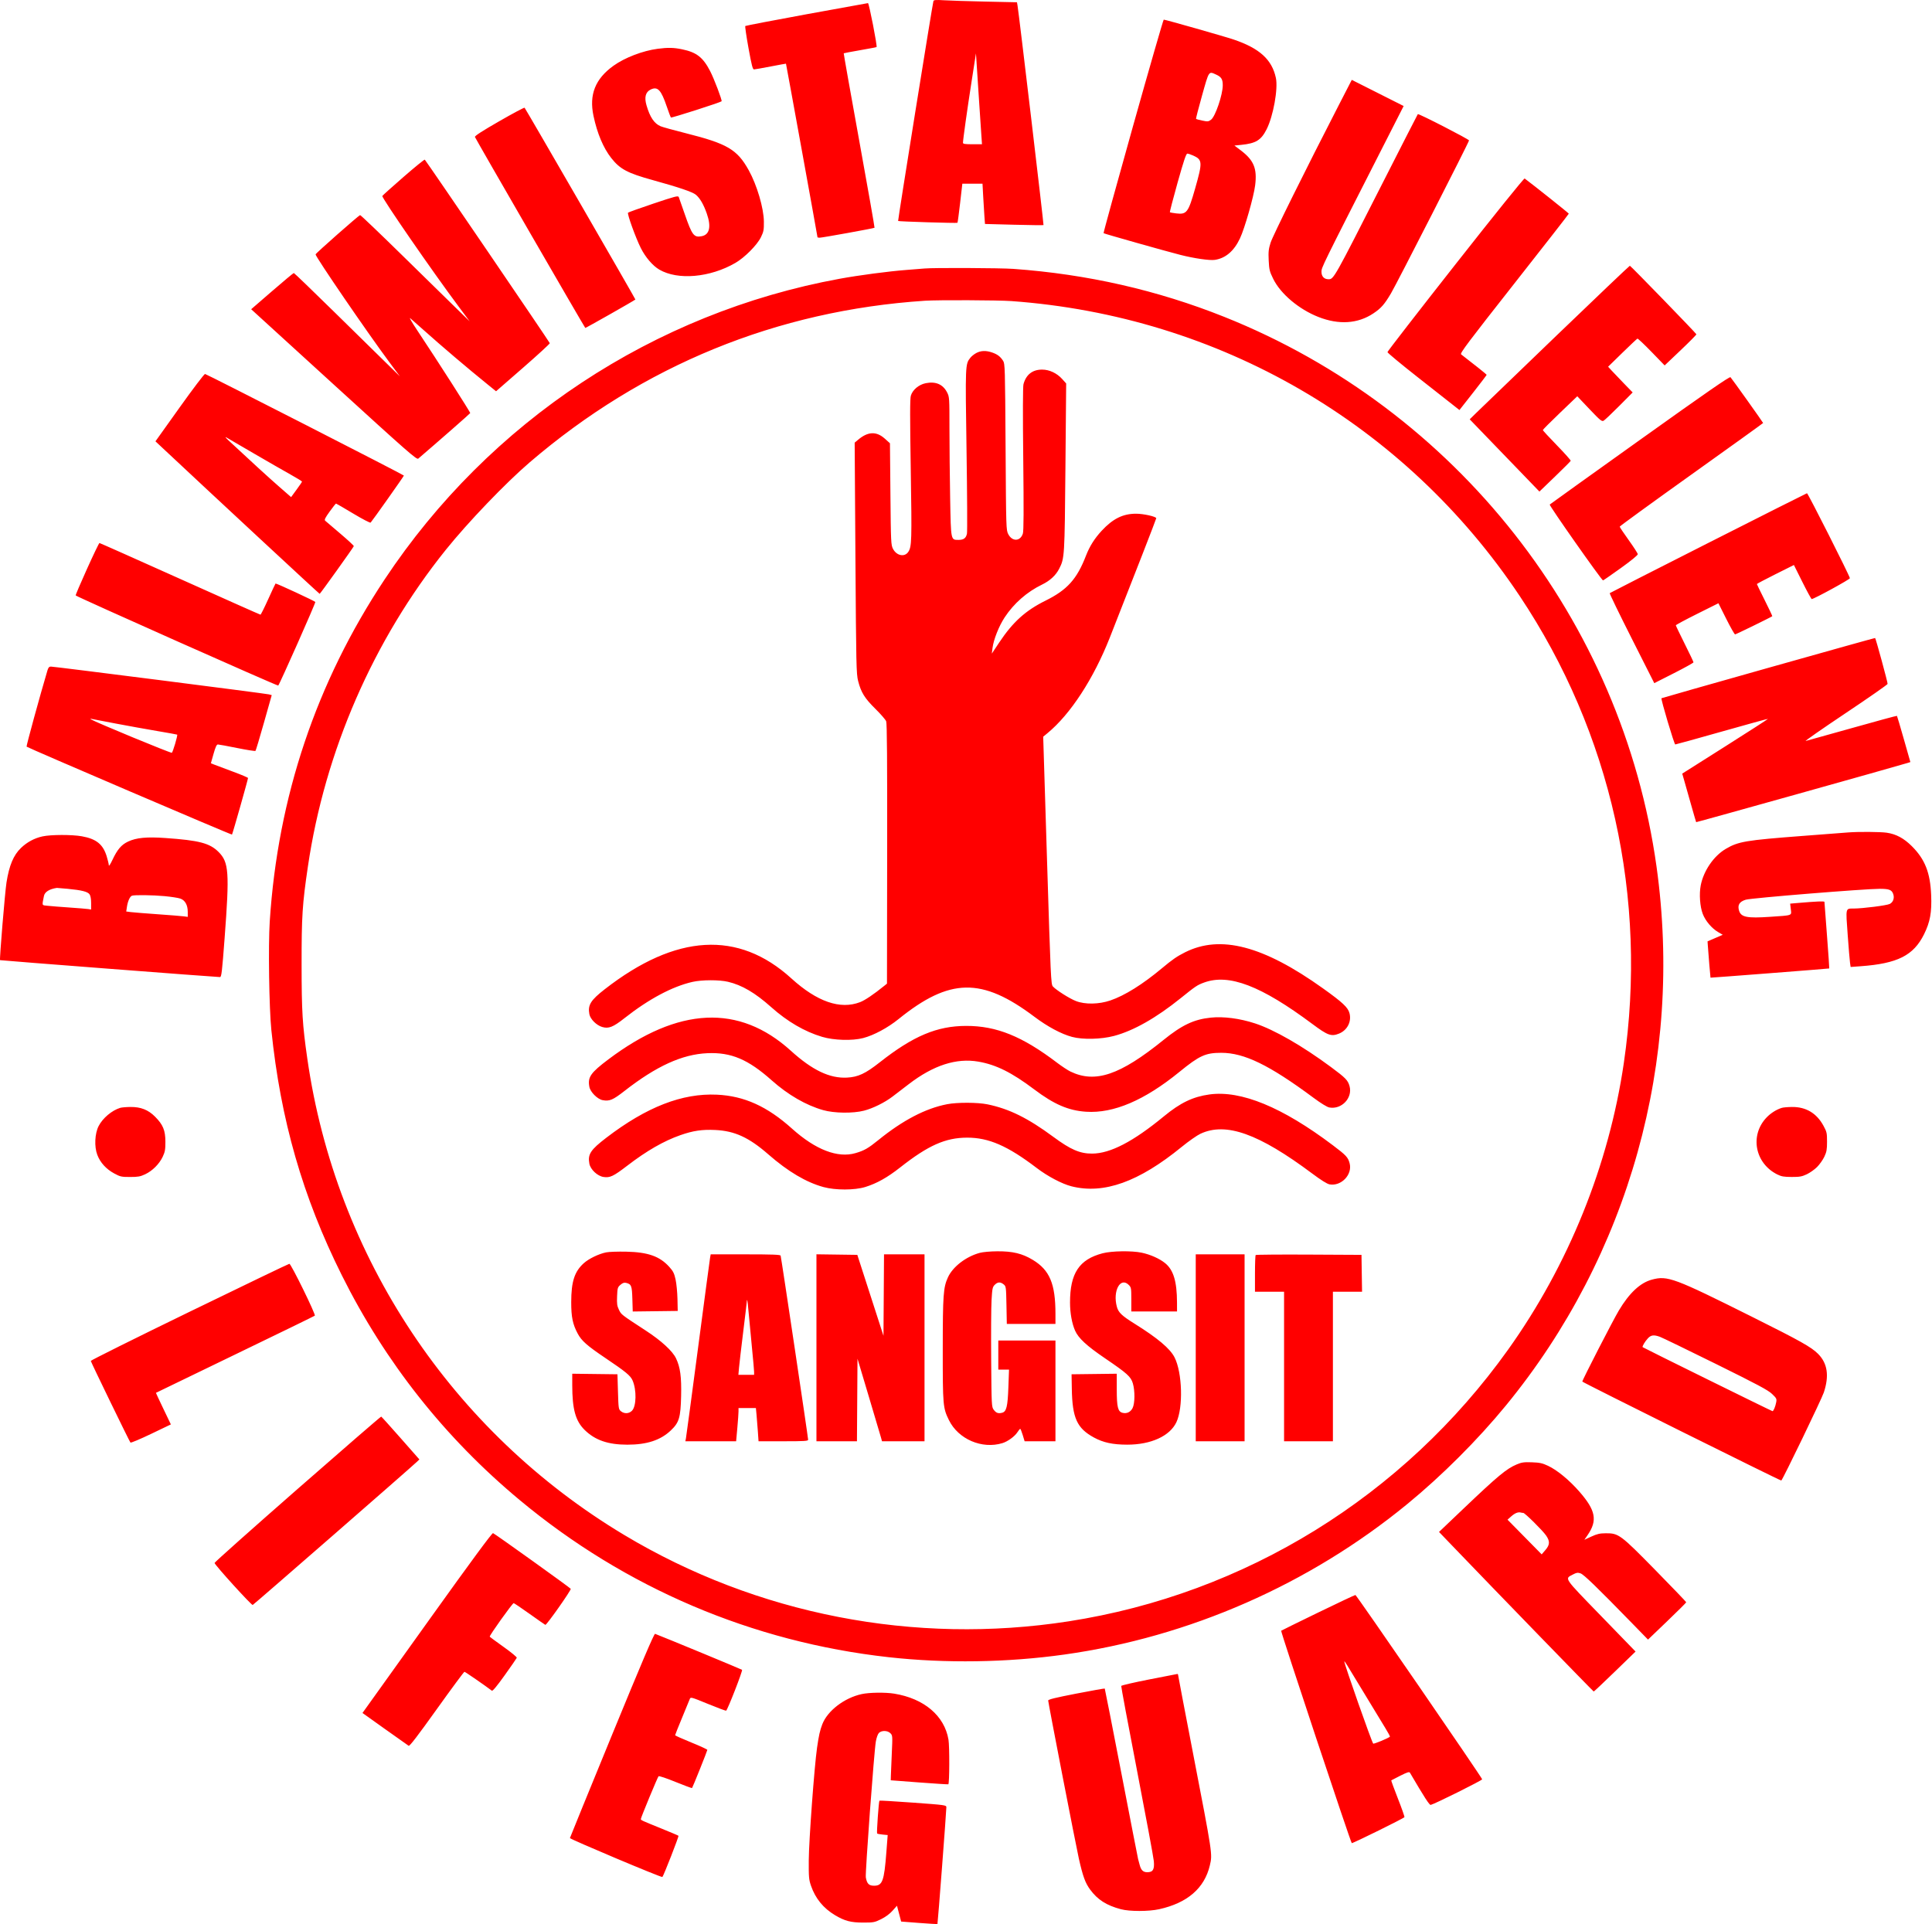 <svg width="502" height="500" viewBox="0 0 502 500" fill="none" xmlns="http://www.w3.org/2000/svg">
<path fill-rule="evenodd" clip-rule="evenodd" d="M242.535 0.278C242.314 0.925 233.262 57.316 233.362 57.425C233.494 57.572 248.644 58.033 248.782 57.896C248.844 57.835 249.154 55.525 249.471 52.763L250.048 47.741H252.669H255.29L255.458 50.912C255.551 52.656 255.696 55.009 255.78 56.143L255.934 58.203L263.481 58.401C267.632 58.51 271.079 58.55 271.14 58.489C271.239 58.389 264.739 3.45 264.388 1.43L264.243 0.59L256.08 0.413C251.591 0.316 246.735 0.162 245.29 0.071C243.189 -0.061 242.636 -0.019 242.535 0.278ZM209.531 3.711C200.892 5.293 193.747 6.666 193.651 6.761C193.556 6.856 193.932 9.437 194.486 12.495C195.299 16.978 195.577 18.053 195.92 18.041C196.154 18.032 198.108 17.686 200.261 17.271C202.414 16.857 204.197 16.531 204.223 16.546C204.271 16.576 212.411 61.408 212.411 61.643C212.411 61.715 212.662 61.773 212.969 61.773C213.64 61.773 227.081 59.34 227.234 59.19C227.293 59.133 225.499 48.925 223.247 36.506C220.995 24.087 219.188 13.892 219.23 13.849C219.273 13.807 221.189 13.444 223.487 13.044C225.786 12.643 227.709 12.279 227.762 12.235C227.996 12.036 225.799 0.787 225.531 0.81C225.369 0.823 218.169 2.129 209.531 3.711ZM294.393 32.785C290.116 48.01 286.675 60.525 286.747 60.597C286.9 60.75 302.855 65.26 306.73 66.245C310.313 67.156 314.344 67.736 315.676 67.532C318.461 67.104 320.633 65.244 322.183 61.959C323.416 59.346 325.76 51.149 326.133 48.145C326.674 43.79 325.79 41.645 322.392 39.072L320.744 37.824L322.537 37.644C326.322 37.263 327.682 36.428 329.107 33.606C330.846 30.162 332.124 23.071 331.515 20.237C330.494 15.477 327.278 12.554 320.55 10.274C318.244 9.491 302.82 5.103 302.379 5.103C302.264 5.103 298.671 17.559 294.393 32.785ZM170.901 12.676C167.034 13.179 162.353 14.972 159.419 17.075C154.673 20.476 153.035 24.576 154.209 30.115C155.177 34.681 156.762 38.442 158.822 41.065C161.091 43.955 163.039 44.991 169.615 46.805C176.333 48.658 179.955 49.888 180.808 50.605C181.885 51.511 182.819 53.123 183.658 55.523C184.844 58.915 184.367 61 182.317 61.384C180.289 61.765 179.831 61.162 177.893 55.567C177.147 53.415 176.459 51.451 176.363 51.204C176.211 50.81 175.394 51.021 169.798 52.903C166.283 54.085 163.309 55.15 163.188 55.271C162.909 55.549 165.168 61.804 166.514 64.481C167.716 66.869 169.594 69.057 171.301 70.057C176.117 72.878 184.486 72.144 191.081 68.323C193.505 66.918 196.727 63.673 197.717 61.639C198.419 60.198 198.503 59.751 198.483 57.591C198.45 54.081 196.681 48.079 194.544 44.233C191.556 38.852 188.986 37.338 178.255 34.637C175.137 33.853 172.16 33.029 171.64 32.808C169.989 32.105 168.885 30.465 167.989 27.386C167.372 25.266 167.733 23.903 169.082 23.261C170.885 22.401 171.777 23.35 173.254 27.701C173.746 29.15 174.229 30.427 174.327 30.539C174.471 30.703 187.183 26.629 187.493 26.319C187.694 26.118 185.544 20.452 184.513 18.466C182.656 14.888 180.983 13.588 177.24 12.816C175.03 12.36 173.583 12.328 170.901 12.676ZM254.399 26.287C254.633 29.849 254.898 33.826 254.989 35.125L255.154 37.486H252.683C250.753 37.486 250.213 37.404 250.213 37.111C250.213 36.33 251.32 28.441 252.432 21.294L253.588 13.873L253.782 16.842C253.888 18.474 254.166 22.725 254.399 26.287ZM316.005 19.388C317.346 19.997 317.715 20.593 317.715 22.155C317.715 24.611 315.791 30.271 314.674 31.104C313.99 31.613 313.803 31.633 312.408 31.34C311.571 31.165 310.835 30.97 310.772 30.907C310.708 30.843 311.41 28.108 312.332 24.828C314.172 18.277 314.028 18.491 316.005 19.388ZM347.871 27.3C339.334 43.882 330.712 61.278 330.146 63.061C329.617 64.729 329.543 65.422 329.651 67.677C329.767 70.076 329.879 70.534 330.823 72.461C332.734 76.361 337.484 80.369 342.568 82.37C347.874 84.458 352.81 84.137 356.85 81.441C358.853 80.104 359.729 79.108 361.426 76.236C362.963 73.636 381.707 36.905 381.707 36.494C381.707 36.188 368.593 29.453 368.4 29.66C368.331 29.734 364.235 37.749 359.298 47.471C346.563 72.552 346.554 72.568 345.194 72.568C344.05 72.568 343.366 71.844 343.366 70.632C343.366 69.492 343.259 69.709 359.338 38.118L364.716 27.552L357.978 24.154L351.239 20.757L347.871 27.3ZM129.719 31.505C125.217 34.093 123.335 35.313 123.405 35.597C123.492 35.95 151.801 84.944 152.077 85.219C152.154 85.296 164.608 78.232 165.097 77.835C165.175 77.771 136.592 28.295 136.305 27.997C136.211 27.899 133.247 29.477 129.719 31.505ZM310.066 40.438C312.444 41.517 312.48 42.161 310.55 48.943C308.758 55.24 308.353 55.778 305.638 55.459C304.796 55.361 304.05 55.223 303.981 55.153C303.911 55.083 304.808 51.626 305.974 47.471C307.6 41.679 308.193 39.916 308.517 39.921C308.75 39.924 309.446 40.157 310.066 40.438ZM104.813 46.014C101.843 48.6 99.38 50.812 99.341 50.928C99.17 51.43 112.288 70.438 119.21 79.719L122.027 83.497L118.955 80.504C117.266 78.858 110.911 72.631 104.834 66.667C98.757 60.702 93.686 55.856 93.566 55.897C93.105 56.055 81.997 65.856 81.997 66.106C81.997 66.763 95.413 86.373 101.095 94.022L103.902 97.8L100.712 94.677C98.958 92.959 92.805 86.918 87.038 81.251C81.272 75.585 76.46 70.949 76.344 70.949C76.228 70.949 73.688 73.066 70.699 75.655L65.264 80.361L86.75 99.963C106.076 117.595 108.28 119.526 108.684 119.18C113.845 114.758 122.114 107.509 122.178 107.351C122.258 107.154 113.742 93.853 108.376 85.791C107.042 83.787 106.241 82.396 106.597 82.699C106.952 83.002 108.397 84.281 109.808 85.54C114.997 90.174 121.305 95.535 126.843 100.019L128.893 101.678L135.889 95.579C139.736 92.225 142.872 89.346 142.857 89.181C142.835 88.94 110.936 42.103 110.376 41.49C110.286 41.392 107.783 43.428 104.813 46.014ZM378.197 68.673C368.47 81.042 360.511 91.317 360.511 91.505C360.511 91.694 364.035 94.618 368.342 98.004C372.648 101.39 376.856 104.699 377.693 105.358L379.214 106.556L382.756 102.046C384.703 99.565 386.293 97.473 386.288 97.398C386.281 97.29 382.873 94.566 379.646 92.088C379.3 91.823 381.432 88.984 393.431 73.738C401.238 63.818 407.627 55.623 407.627 55.527C407.628 55.398 398.41 48.053 396.153 46.384C395.996 46.268 388.44 55.647 378.197 68.673ZM404.324 87.309C393.889 97.346 384.571 106.325 383.615 107.263L381.879 108.967L387.801 115.105C391.058 118.48 395.134 122.705 396.859 124.492L399.996 127.744L404.015 123.872C406.225 121.742 408.075 119.889 408.126 119.752C408.177 119.616 406.567 117.807 404.548 115.733C402.53 113.659 400.878 111.871 400.878 111.76C400.878 111.649 402.893 109.628 405.355 107.269L409.832 102.98L412.987 106.302C415.787 109.252 416.202 109.592 416.678 109.33C416.972 109.168 418.791 107.448 420.719 105.51L424.224 101.984L421.929 99.622C420.666 98.323 419.231 96.819 418.739 96.28L417.844 95.3L421.535 91.692C423.565 89.709 425.332 88.046 425.461 87.999C425.591 87.951 427.235 89.499 429.115 91.438L432.533 94.964L436.695 91.01C438.984 88.836 440.822 86.973 440.78 86.87C440.635 86.514 423.698 69.06 423.497 69.06C423.386 69.06 414.758 77.272 404.324 87.309ZM240.222 69.774C239.702 69.822 237.576 69.992 235.497 70.152C230.886 70.505 223.17 71.525 218.158 72.444C169.881 81.293 127.173 109.515 99.951 150.558C82.175 177.357 72.188 207.087 70.09 239.442C69.683 245.705 69.924 262.005 70.506 267.678C72.903 291.021 78.636 310.984 88.795 331.365C100.108 354.059 115.617 373.662 135.055 389.837C162.487 412.664 195.496 426.721 230.907 430.657C245.635 432.295 261.687 432.054 276.538 429.972C309.045 425.417 340.167 411.762 365.642 390.875C374.67 383.472 383.939 374.21 391.301 365.232C423.299 326.215 437.461 275.511 430.419 225.174C421.468 161.19 378.411 106.43 318.12 82.349C300.716 75.398 282.526 71.257 263.308 69.874C259.915 69.629 242.58 69.554 240.222 69.774ZM262.768 78.24C316.762 82.13 365.008 110.12 394.865 154.876C418.647 190.525 428.197 233.347 421.928 276.23C418.052 302.742 407.541 328.773 391.827 350.773C364.642 388.834 323.549 414.226 277.619 421.345C237.633 427.543 196.681 419.577 162.19 398.893C117.448 372.062 87.245 326.652 79.849 275.099C78.574 266.213 78.375 262.935 78.366 250.676C78.356 238.094 78.555 234.998 80.004 225.174C84.421 195.226 97.006 166.328 115.849 142.867C121.58 135.732 131.377 125.514 137.619 120.161C167.037 94.936 201.879 80.689 240.357 78.151C243.686 77.932 259.352 77.993 262.768 78.24ZM253.68 91.734C253.136 92.021 252.437 92.579 252.126 92.974C250.806 94.651 250.806 94.668 251.138 116.96C251.308 128.389 251.358 138.161 251.25 138.677C251.003 139.849 250.398 140.303 249.081 140.303C247.035 140.303 247.084 140.547 246.882 129.509C246.783 124.117 246.702 115.986 246.702 111.441C246.702 103.403 246.686 103.144 246.095 101.988C245.012 99.871 243.136 99.059 240.533 99.583C238.745 99.942 237.128 101.299 236.671 102.822C236.433 103.618 236.427 108.298 236.648 122.188C236.942 140.618 236.899 142.054 236.012 143.407C235.064 144.853 232.966 144.439 232.028 142.621C231.509 141.615 231.478 140.943 231.362 128.379L231.24 115.192L229.913 113.999C227.728 112.035 225.522 112.121 222.979 114.268L222.072 115.034L222.27 145.007C222.454 172.941 222.501 175.115 222.968 176.957C223.724 179.935 224.664 181.454 227.45 184.202C228.83 185.563 230.094 187.02 230.26 187.44C230.476 187.989 230.547 197.676 230.514 221.911L230.467 255.619L229.768 256.183C226.983 258.434 224.752 259.94 223.482 260.428C218.315 262.414 212.299 260.335 205.615 254.253C191.85 241.729 175.645 242.668 157.153 257.062C153.467 259.932 152.693 261.182 153.137 263.549C153.38 264.845 154.964 266.434 156.459 266.882C158.134 267.383 159.306 266.922 162.245 264.605C168.547 259.635 174.689 256.357 179.932 255.165C182.364 254.612 186.864 254.598 189.145 255.135C192.79 255.994 196.195 257.992 200.396 261.737C204.605 265.49 209.066 268.09 213.626 269.449C216.692 270.362 221.477 270.501 224.292 269.759C227.077 269.025 230.661 267.1 233.472 264.83C246.768 254.09 255.104 253.944 268.751 264.212C272.202 266.808 275.771 268.718 278.564 269.463C281.349 270.205 286.119 270.095 289.455 269.21C294.525 267.867 300.414 264.531 306.78 259.399C310.651 256.276 311.092 255.982 312.855 255.337C319.344 252.963 327.644 256.143 341.044 266.138C344.975 269.07 345.911 269.408 347.897 268.614C350.069 267.746 351.228 265.499 350.642 263.292C350.244 261.793 348.856 260.494 343.744 256.841C328.242 245.763 317.101 242.853 307.906 247.481C305.801 248.54 304.621 249.355 301.919 251.615C296.926 255.792 292.223 258.728 288.501 259.992C285.515 261.006 281.94 261.065 279.562 260.141C277.893 259.493 274.441 257.307 273.574 256.35C273.078 255.801 273.006 254.253 272.056 223.61L271.059 191.446L272.179 190.522C278.147 185.599 284.155 176.378 288.374 165.67C294.811 149.329 300.434 134.878 300.434 134.675C300.434 134.241 297.11 133.497 295.179 133.499C291.762 133.502 289.16 134.796 286.244 137.94C284.406 139.923 283.113 141.977 282.172 144.411C279.813 150.511 277.305 153.297 271.652 156.097C266.46 158.669 263.192 161.621 259.652 166.934L257.708 169.853L257.887 168.418C258.162 166.214 259.543 162.725 261.042 160.442C263.428 156.81 266.846 153.81 270.757 151.917C272.827 150.915 274.328 149.526 275.215 147.794C276.609 145.071 276.631 144.708 276.836 121.392L277.027 99.648L275.973 98.479C274.608 96.967 272.658 96.052 270.79 96.049C268.27 96.044 266.613 97.339 265.934 99.845C265.768 100.459 265.746 107.542 265.874 119.275C266.021 132.709 265.993 137.994 265.772 138.674C265.108 140.717 263.02 140.797 261.983 138.819C261.427 137.756 261.416 137.408 261.283 116.138C261.153 95.398 261.127 94.506 260.628 93.745C259.898 92.632 259.173 92.084 257.792 91.604C256.212 91.055 254.887 91.096 253.68 91.734ZM46.666 105.897L40.393 114.688L42.497 116.66C55.489 128.84 82.945 154.333 83.062 154.323C83.211 154.311 91.78 142.339 91.932 141.93C91.975 141.813 90.396 140.345 88.421 138.669C86.447 136.992 84.68 135.486 84.495 135.322C84.232 135.089 84.49 134.562 85.66 132.94C86.487 131.795 87.228 130.858 87.307 130.858C87.386 130.858 89.394 132.025 91.768 133.452C94.142 134.879 96.182 135.941 96.302 135.813C96.775 135.307 104.948 123.75 104.948 123.588C104.948 123.413 53.899 97.326 53.277 97.183C53.091 97.14 50.116 101.062 46.666 105.897ZM426.124 114.304C413.352 123.427 402.799 130.994 402.671 131.119C402.459 131.329 416.163 150.828 416.524 150.828C416.611 150.828 418.685 149.39 421.133 147.634C423.839 145.692 425.571 144.273 425.55 144.016C425.532 143.782 424.469 142.133 423.188 140.351C421.907 138.568 420.858 136.999 420.858 136.865C420.858 136.73 429.242 130.635 439.489 123.321C449.736 116.007 458.12 109.978 458.12 109.923C458.12 109.788 450.02 98.423 449.642 98.028C449.42 97.796 443.429 101.942 426.124 114.304ZM65.931 117.825C69.496 119.902 73.779 122.363 75.449 123.295C77.12 124.226 78.482 125.064 78.476 125.157C78.469 125.25 77.829 126.194 77.051 127.255L75.638 129.185L72.54 126.482C69.931 124.206 65.224 119.903 59.361 114.435C58.668 113.789 58.405 113.438 58.776 113.655C59.147 113.872 62.367 115.749 65.931 117.825ZM443.87 141.094C429.87 148.186 418.345 154.059 418.261 154.144C418.176 154.229 420.746 159.526 423.973 165.915L429.839 177.532L434.934 174.948C437.736 173.527 440.029 172.253 440.029 172.118C440.029 171.982 438.996 169.809 437.734 167.289C436.472 164.769 435.439 162.614 435.439 162.499C435.439 162.385 437.929 161.048 440.973 159.529L446.507 156.767L448.535 160.814C449.65 163.039 450.685 164.861 450.834 164.861C451.059 164.861 460.235 160.375 460.498 160.136C460.544 160.095 459.664 158.228 458.541 155.987C457.418 153.747 456.5 151.852 456.5 151.777C456.5 151.702 458.663 150.558 461.308 149.234L466.117 146.829L468.327 151.257C469.543 153.693 470.629 155.683 470.741 155.681C471.345 155.668 480.665 150.574 480.665 150.257C480.665 149.75 469.762 128.155 469.518 128.179C469.412 128.189 457.87 134.001 443.87 141.094ZM22.593 147.864C20.916 151.577 19.599 154.67 19.666 154.736C20.096 155.167 72.138 178.327 72.296 178.159C72.698 177.731 82.023 156.707 81.932 156.434C81.861 156.223 71.983 151.637 71.599 151.637C71.561 151.637 70.708 153.459 69.703 155.685C68.697 157.912 67.787 159.733 67.679 159.733C67.571 159.733 58.159 155.544 46.763 150.423C35.367 145.302 25.952 141.113 25.842 141.113C25.731 141.113 24.269 144.151 22.593 147.864ZM459.474 173.549C444.255 177.844 431.761 181.4 431.709 181.452C431.503 181.658 435.022 193.466 435.288 193.463C435.445 193.462 440.914 191.947 447.44 190.098C453.966 188.249 459.341 186.77 459.383 186.813C459.426 186.856 454.43 190.074 448.282 193.965L437.102 201.04L437.622 202.853C437.907 203.85 438.707 206.669 439.4 209.118C440.092 211.567 440.687 213.609 440.721 213.655C440.774 213.727 493.125 199.066 495.542 198.303L496.378 198.039L494.685 192.085C493.754 188.81 492.947 186.086 492.892 186.031C492.836 185.975 487.633 187.386 481.328 189.166C475.023 190.945 469.561 192.471 469.19 192.555C468.819 192.64 473.436 189.42 479.45 185.399C485.465 181.378 490.421 177.928 490.463 177.73C490.531 177.421 487.413 165.962 487.218 165.799C487.178 165.766 474.693 169.254 459.474 173.549ZM12.325 174.238C10.367 180.816 6.785 193.907 6.909 194.03C7.235 194.354 60.15 217.01 60.279 216.881C60.425 216.736 64.448 202.537 64.444 202.183C64.442 202.064 62.65 201.307 60.461 200.501C58.272 199.695 56.102 198.88 55.638 198.69L54.795 198.345L55.484 195.905C55.994 194.104 56.29 193.466 56.617 193.466C56.861 193.466 59.117 193.882 61.631 194.39C64.144 194.898 66.283 195.232 66.383 195.132C66.483 195.032 67.473 191.732 68.585 187.799L70.605 180.647L69.888 180.451C69.078 180.23 14.147 173.226 13.223 173.226C12.767 173.226 12.555 173.465 12.325 174.238ZM30.155 188.045C33.2 188.624 37.999 189.489 40.821 189.967C43.642 190.446 45.988 190.869 46.034 190.908C46.226 191.071 44.874 195.625 44.632 195.625C44.045 195.625 24.893 187.709 23.684 186.966C23.378 186.778 23.446 186.748 23.945 186.852C24.316 186.929 27.111 187.466 30.155 188.045ZM480.26 216.323C479.592 216.376 474.246 216.785 468.38 217.233C453.544 218.367 451.694 218.678 448.423 220.594C445.293 222.428 442.64 226.297 441.905 230.098C441.472 232.337 441.705 235.597 442.432 237.493C443.131 239.315 444.761 241.245 446.422 242.218L447.63 242.926L445.654 243.779L443.678 244.633L443.751 245.698C443.897 247.863 444.412 254.05 444.447 254.069C444.533 254.115 475.247 251.729 475.304 251.672C475.338 251.638 475.072 247.787 474.712 243.115C474.353 238.442 474.056 234.511 474.054 234.379C474.05 234.154 472.111 234.233 467.099 234.661L465.144 234.829L465.312 236.262C465.516 237.992 465.905 237.849 459.875 238.258C454.001 238.657 452.431 238.357 451.895 236.735C451.394 235.218 451.932 234.31 453.629 233.803C455.097 233.365 484.489 230.977 488.416 230.977C490.816 230.977 491.505 231.229 491.895 232.254C492.303 233.326 491.943 234.433 491.035 234.903C490.268 235.299 484.063 236.091 481.61 236.105C479.501 236.117 479.573 235.795 480.09 242.894C480.342 246.358 480.619 249.663 480.704 250.239L480.86 251.286L483.463 251.096C493.056 250.399 497.203 248.305 499.937 242.781C501.517 239.588 501.966 237.109 501.781 232.596C501.541 226.76 500.17 223.294 496.756 219.892C494.683 217.828 492.665 216.747 490.215 216.393C488.586 216.158 482.891 216.118 480.26 216.323ZM11.052 217.353C8.956 217.808 7.046 218.83 5.471 220.338C3.506 222.22 2.387 224.883 1.683 229.357C1.288 231.87 -0.159 249.344 0.014 249.517C0.096 249.598 56.197 253.915 57.17 253.915C57.543 253.915 57.703 252.557 58.367 243.727C59.651 226.664 59.468 224.077 56.792 221.402C54.495 219.106 51.752 218.388 42.944 217.774C38.092 217.435 35.408 217.694 33.268 218.706C31.527 219.529 30.489 220.748 29.211 223.47C28.676 224.611 28.28 225.2 28.275 224.865C28.269 224.547 28.017 223.483 27.713 222.5C26.755 219.399 25.002 217.993 21.262 217.327C18.663 216.863 13.243 216.877 11.052 217.353ZM17.6 230.978C21.224 231.324 22.787 231.719 23.274 232.414C23.525 232.771 23.675 233.618 23.675 234.673V236.36L22.932 236.24C22.524 236.175 20.307 235.992 18.005 235.834C15.703 235.677 13.175 235.476 12.388 235.388C10.796 235.211 10.903 235.49 11.413 232.856C11.62 231.787 12.8 231.042 14.765 230.741C14.839 230.73 16.115 230.836 17.6 230.978ZM42.783 232.882C44.457 233.039 46.28 233.321 46.833 233.509C48.083 233.932 48.785 235.181 48.785 236.984L48.786 238.269L47.773 238.133C47.217 238.058 44.148 237.812 40.956 237.586C37.763 237.361 34.622 237.108 33.975 237.024L32.8 236.872L32.989 235.615C33.2 234.205 33.75 232.984 34.267 232.776C34.878 232.53 39.661 232.59 42.783 232.882ZM314.61 264.451C310.21 264.908 307.126 266.367 302.281 270.286C291.01 279.403 284.578 281.578 278.122 278.455C277.432 278.12 275.882 277.099 274.678 276.184C265.625 269.306 258.933 266.591 251.06 266.603C243.468 266.614 237.293 269.213 228.612 276.048C224.852 279.009 222.971 279.888 220.073 280.04C215.582 280.276 211.061 278.112 205.49 273.06C192.057 260.878 176.272 261.616 158.114 275.275C153.453 278.781 152.664 279.919 153.138 282.444C153.392 283.8 155.239 285.646 156.596 285.9C158.358 286.231 159.26 285.853 162.207 283.551C170.53 277.048 177.245 273.982 183.79 273.695C189.971 273.424 194.37 275.282 200.531 280.764C204.759 284.528 209.438 287.232 213.901 288.494C216.762 289.302 221.623 289.366 224.488 288.632C226.791 288.042 229.883 286.517 231.897 284.978C232.689 284.373 234.613 282.9 236.172 281.706C242.547 276.822 248.501 274.9 254.208 275.885C258.813 276.679 262.892 278.707 268.722 283.102C273.892 287 277.63 288.609 282.207 288.909C289.352 289.378 297.391 285.945 306.455 278.555C311.663 274.309 313.219 273.598 317.31 273.594C323.29 273.588 329.825 276.771 341.273 285.268C343.221 286.714 344.811 287.691 345.391 287.8C348.571 288.397 351.49 285.345 350.665 282.286C350.25 280.742 349.649 280.122 345.831 277.294C338.411 271.798 331.057 267.572 326.085 265.948C322.124 264.654 317.925 264.106 314.61 264.451ZM314.257 284.416C309.978 285.003 306.703 286.574 302.436 290.089C294.428 296.685 288.498 299.767 283.774 299.787C280.606 299.8 278.19 298.758 273.703 295.442C267.084 290.551 262.229 288.152 256.592 286.988C254.04 286.462 248.765 286.441 246.119 286.947C240.531 288.016 234.593 291.108 228.253 296.249C225.567 298.428 224.565 299 222.272 299.666C217.655 301.008 211.895 298.783 205.796 293.303C199.352 287.513 193.367 284.805 186.284 284.475C177.258 284.054 167.999 287.66 157.54 295.668C153.433 298.813 152.679 299.969 153.138 302.414C153.421 303.922 155.237 305.624 156.816 305.861C158.498 306.113 159.375 305.696 162.999 302.919C168.046 299.051 172.456 296.515 176.77 294.999C180.078 293.836 182.415 293.489 185.844 293.65C190.9 293.887 194.609 295.592 199.645 299.993C204.751 304.454 209.474 307.252 213.978 308.485C217.066 309.33 222.074 309.321 224.832 308.465C227.837 307.532 230.554 306.01 233.877 303.396C241.196 297.64 245.662 295.651 251.293 295.642C256.915 295.632 261.825 297.774 269.391 303.54C272.23 305.704 275.968 307.672 278.409 308.288C286.8 310.406 295.892 307.153 307.05 298.041C308.832 296.585 311.019 295.053 311.91 294.636C318.536 291.535 327.042 294.567 341.018 305.014C343.216 306.657 344.823 307.664 345.431 307.777C348.497 308.352 351.471 305.237 350.673 302.287C350.254 300.736 349.788 300.237 346.307 297.61C333.186 287.708 322.458 283.291 314.257 284.416ZM31.234 287.899C29.063 288.559 26.69 290.562 25.628 292.629C24.627 294.578 24.469 297.956 25.278 300.101C26.038 302.114 27.569 303.803 29.663 304.938C31.248 305.797 31.545 305.863 33.8 305.863C35.854 305.863 36.46 305.755 37.715 305.163C39.609 304.27 41.387 302.494 42.28 300.601C42.874 299.342 42.98 298.748 42.975 296.688C42.969 293.736 42.364 292.277 40.283 290.185C38.504 288.398 36.563 287.638 33.858 287.671C32.787 287.683 31.606 287.786 31.234 287.899ZM462.98 287.9C461.595 288.322 460.111 289.257 459.026 290.391C454.592 295.022 455.981 302.338 461.841 305.225C462.884 305.739 463.554 305.853 465.545 305.858C467.606 305.862 468.201 305.757 469.46 305.163C470.277 304.778 471.48 303.928 472.135 303.274C472.789 302.62 473.639 301.417 474.025 300.601C474.617 299.346 474.725 298.741 474.725 296.688C474.725 294.434 474.659 294.136 473.8 292.553C472.025 289.282 469.246 287.627 465.602 287.671C464.531 287.683 463.351 287.786 462.98 287.9ZM157.501 325.454C155.573 325.846 152.978 327.102 151.684 328.272C149.267 330.454 148.429 333.054 148.423 338.392C148.419 342.253 148.803 344.118 150.106 346.561C151.114 348.451 152.518 349.69 157.331 352.934C162.601 356.486 163.818 357.489 164.36 358.73C165.445 361.209 165.36 365.462 164.203 366.618C163.423 367.398 162.219 367.45 161.342 366.741C160.729 366.246 160.699 366.053 160.57 361.681L160.435 357.137L154.562 357.064L148.689 356.991V359.945C148.689 366.205 149.532 369.259 151.904 371.594C154.616 374.264 157.988 375.43 163 375.43C168.063 375.43 171.598 374.279 174.265 371.762C176.464 369.686 176.846 368.424 176.977 362.804C177.093 357.795 176.757 355.308 175.65 352.987C174.745 351.09 171.828 348.411 167.822 345.798C161.345 341.571 161.44 341.645 160.824 340.374C160.338 339.37 160.26 338.805 160.34 336.867C160.428 334.708 160.486 334.512 161.215 333.885C161.797 333.385 162.175 333.258 162.7 333.387C164.057 333.719 164.208 334.112 164.311 337.587L164.407 340.82L170.251 340.748L176.095 340.675L176.03 337.572C175.994 335.865 175.775 333.593 175.542 332.523C175.188 330.897 174.921 330.359 173.911 329.236C171.426 326.474 168.387 325.397 162.73 325.273C160.576 325.225 158.223 325.307 157.501 325.454ZM254.588 325.578C251.002 326.543 247.572 329.18 246.307 331.945C245.103 334.577 244.967 336.464 244.961 350.66C244.955 365.257 245.01 365.882 246.57 369.057C249.004 374.011 255.163 376.654 260.473 375.025C261.833 374.607 263.64 373.299 264.332 372.232C264.66 371.725 265 371.309 265.088 371.308C265.176 371.306 265.468 372.033 265.738 372.924L266.229 374.543H270.236H274.243V361.454V348.366H266.818H259.393V352.144V355.922H260.785H262.177L262.013 360.487C261.831 365.554 261.512 366.851 260.377 367.136C259.365 367.39 258.833 367.2 258.206 366.36C257.652 365.616 257.635 365.305 257.542 353.406C257.489 346.701 257.533 339.708 257.639 337.867C257.813 334.853 257.895 334.456 258.465 333.887C259.233 333.119 259.933 333.084 260.78 333.77C261.401 334.272 261.42 334.416 261.512 339.167L261.605 344.048H267.924H274.243V341.41C274.243 333.619 272.746 330.059 268.35 327.401C265.626 325.754 263.141 325.153 259.147 325.176C257.346 325.186 255.411 325.357 254.588 325.578ZM286.488 325.694C280.4 327.289 278.022 330.894 278.03 338.516C278.033 341.219 278.526 343.95 279.343 345.796C280.21 347.755 282.339 349.727 287.055 352.937C292.902 356.916 293.837 357.756 294.354 359.498C294.924 361.416 294.892 364.707 294.291 365.904C293.763 366.958 292.781 367.427 291.679 367.151C290.462 366.845 290.174 365.678 290.174 361.053V356.991L284.301 357.064L278.429 357.137L278.494 360.915C278.626 368.507 279.832 371.163 284.235 373.563C286.67 374.889 289.124 375.418 292.874 375.425C299.045 375.436 303.962 373.195 305.666 369.596C307.465 365.796 307.208 356.718 305.19 352.746C304.021 350.447 300.806 347.74 294.764 343.968C291.472 341.913 290.605 341.083 290.201 339.596C289.08 335.477 291.114 331.74 293.291 333.916C293.918 334.543 293.954 334.746 293.954 337.694V340.81H299.894H305.834L305.826 338.449C305.807 333.014 304.908 330.031 302.758 328.27C301.317 327.091 298.934 326.024 296.654 325.54C294.08 324.993 288.86 325.072 286.488 325.694ZM184.504 326.845C184.418 327.327 183.005 337.923 181.364 350.39C179.722 362.858 178.311 373.392 178.228 373.801L178.077 374.543H184.673H191.27L191.582 371.102C191.754 369.209 191.894 367.266 191.893 366.784L191.891 365.907H194.148H196.406L196.568 367.594C196.657 368.522 196.812 370.465 196.913 371.912L197.095 374.543H203.538C209.049 374.543 209.981 374.485 209.981 374.143C209.981 373.546 202.983 326.697 202.835 326.305C202.737 326.044 200.655 325.968 193.684 325.968H184.661L184.504 326.845ZM212.141 350.25V374.543H217.404H222.665L222.736 363.816L222.807 353.089L225.721 362.837C227.325 368.198 228.758 373.025 228.907 373.564L229.177 374.543H234.7H240.222V350.255V325.968H234.96H229.698L229.628 336.549L229.557 347.13L226.16 336.617L222.762 326.103L217.452 326.029L212.141 325.956V350.25ZM310.695 350.255V374.543H317.04H323.385V350.255V325.968H317.04H310.695V350.255ZM326.268 326.145C326.167 326.245 326.085 328.432 326.085 331.005V335.683H329.865H333.645V355.113V374.543H339.991H346.336V355.113V335.683H350.122H353.909L353.835 330.893L353.761 326.103L340.106 326.033C332.595 325.994 326.368 326.045 326.268 326.145ZM49.191 340.924C35.083 347.785 23.563 353.519 23.591 353.666C23.67 354.083 33.657 374.642 33.896 374.882C34.014 374.999 36.425 373.986 39.254 372.63L44.398 370.164L42.44 366.079C41.362 363.832 40.496 361.978 40.516 361.959C40.535 361.94 49.785 357.463 61.071 352.01C72.358 346.557 81.686 342.01 81.8 341.906C82.102 341.631 75.613 328.391 75.191 328.422C74.999 328.436 63.299 334.062 49.191 340.924ZM429.209 332.543C426.183 333.359 423.346 336.011 420.628 340.567C419.104 343.121 411.138 358.62 411.138 359.03C411.138 359.228 462.715 384.884 462.844 384.75C463.364 384.209 473.33 363.564 473.893 361.859C475.331 357.51 474.844 354.273 472.38 351.81C470.632 350.063 467.76 348.451 455.43 342.294C434.891 332.038 433.292 331.443 429.209 332.543ZM194.577 341.687C194.758 343.802 195.14 347.835 195.424 350.648C195.708 353.462 195.941 356.103 195.941 356.518V357.272H193.899H191.858L192.035 355.315C192.132 354.239 192.625 350.021 193.131 345.942C193.637 341.863 194.051 338.371 194.051 338.183C194.051 337.995 194.095 337.842 194.148 337.842C194.202 337.842 194.395 339.572 194.577 341.687ZM431.287 347.391C431.863 347.597 438.373 350.751 445.754 354.399C456.708 359.815 459.406 361.256 460.435 362.241C461.609 363.366 461.683 363.516 461.511 364.432C461.297 365.57 460.815 366.717 460.55 366.717C460.367 366.717 427.032 350.283 426.821 350.089C426.638 349.921 427.415 348.614 428.189 347.784C428.991 346.925 429.723 346.832 431.287 347.391ZM77.27 386.987C65.391 397.393 55.705 406.026 55.746 406.169C55.939 406.845 65.348 417.203 65.66 417.084C65.959 416.969 106.763 381.39 108.377 379.837L108.97 379.265L104.102 373.733C101.425 370.69 99.152 368.17 99.052 368.133C98.951 368.095 89.149 376.58 77.27 386.987ZM394.098 380.56C391.439 381.681 389.223 383.521 380.304 392.015L373.906 398.108L376.929 401.257C388.577 413.393 413.981 439.579 414.107 439.579C414.192 439.579 416.672 437.242 419.619 434.384L424.976 429.19L415.985 419.916C406.138 409.759 406.518 410.318 408.674 409.179C409.633 408.672 409.941 408.625 410.675 408.873C411.531 409.162 414.866 412.39 424.069 421.834L428.209 426.083L433.174 421.324C435.905 418.707 438.139 416.483 438.139 416.382C438.139 416.281 434.551 412.54 430.165 408.069C421.052 398.78 420.583 398.431 417.223 398.452C415.683 398.462 414.978 398.624 413.499 399.306L411.674 400.147L412.501 398.946C415.137 395.118 414.636 392.487 410.339 387.586C407.714 384.593 404.595 382.028 402.228 380.918C400.758 380.229 400.077 380.081 398.043 380.008C395.971 379.934 395.389 380.016 394.098 380.56ZM395.805 393.163C396.22 393.163 400.804 397.7 401.715 399.014C402.766 400.529 402.725 401.437 401.54 402.82L400.582 403.938L396.144 399.428L391.706 394.917L392.674 394.055C393.629 393.206 394.458 392.876 395.162 393.066C395.36 393.119 395.649 393.163 395.805 393.163ZM111.958 420.327C103.276 432.454 95.725 443.001 95.179 443.764L94.185 445.152L100.016 449.314C103.222 451.604 106.002 453.571 106.192 453.685C106.436 453.831 108.592 451.02 113.486 444.172C117.308 438.826 120.544 434.452 120.679 434.452C120.867 434.452 125.901 437.923 127.799 439.361C128.004 439.516 129.099 438.201 131.133 435.356C132.799 433.026 134.215 430.981 134.28 430.812C134.345 430.643 132.815 429.38 130.881 428.005C128.947 426.63 127.313 425.421 127.25 425.319C127.101 425.079 133.161 416.592 133.47 416.609C133.598 416.615 135.458 417.87 137.602 419.397C139.746 420.924 141.589 422.21 141.697 422.256C142.004 422.384 148.482 413.184 148.297 412.884C148.101 412.567 128.639 398.62 128.109 398.417C127.865 398.323 122.496 405.606 111.958 420.327ZM342.44 419.083C337.253 421.603 332.956 423.717 332.892 423.781C332.713 423.96 351 478.979 351.239 478.979C351.682 478.979 364.836 472.486 364.924 472.224C364.975 472.072 364.203 469.879 363.209 467.35C362.216 464.821 361.445 462.713 361.497 462.666C361.549 462.619 362.613 462.069 363.862 461.445C365.637 460.557 366.179 460.388 366.345 460.671C370.093 467.064 371.416 469.117 371.742 469.044C372.769 468.816 385.211 462.622 385.118 462.386C384.764 461.491 352.44 414.484 352.184 414.492C352.012 414.498 347.627 416.563 342.44 419.083ZM159.006 450.895C153.039 465.44 148.124 477.482 148.085 477.656C148.025 477.927 171.901 487.984 172.109 487.776C172.437 487.448 176.44 477.198 176.291 477.068C176.183 476.974 174.218 476.138 171.923 475.209C166.703 473.096 166.51 473.008 166.51 472.718C166.51 472.359 170.846 461.879 171.109 461.603C171.24 461.465 173.123 462.092 175.53 463.073C177.837 464.014 179.766 464.729 179.819 464.662C180.009 464.421 183.79 454.979 183.79 454.746C183.79 454.614 181.907 453.743 179.605 452.811C177.303 451.879 175.42 451.032 175.42 450.93C175.42 450.827 176.224 448.808 177.206 446.443C178.188 444.078 179.094 441.875 179.219 441.548C179.445 440.961 179.51 440.978 183.977 442.807C186.467 443.827 188.582 444.614 188.675 444.557C189.071 444.312 193.032 434.138 192.809 433.938C192.631 433.78 173.019 425.663 170.212 424.586C169.96 424.49 166.723 432.09 159.006 450.895ZM354.117 439.465C356.616 443.61 359.248 447.943 359.965 449.095C360.683 450.248 361.213 451.246 361.145 451.314C360.753 451.706 356.968 453.273 356.803 453.112C356.434 452.753 349.306 432.494 349.306 431.805C349.306 431.512 349.681 432.11 354.117 439.465ZM298.563 436.448C294.638 437.217 291.385 437.973 291.334 438.126C291.283 438.279 293.129 448.171 295.437 460.109C297.744 472.046 299.709 482.634 299.802 483.637C300.004 485.807 299.581 486.535 298.117 486.535C297.01 486.535 296.479 486.015 296.108 484.566C295.948 483.942 295.775 483.302 295.723 483.143C295.671 482.984 293.719 472.965 291.386 460.879C289.053 448.793 287.102 438.86 287.052 438.805C287.001 438.75 283.673 439.343 279.656 440.121C274.27 441.166 272.353 441.636 272.353 441.914C272.353 442.468 279.559 479.609 280.321 482.985C281.368 487.621 281.989 489.33 283.25 491.042C285.208 493.699 287.481 495.151 291.254 496.154C293.514 496.754 298.464 496.752 301.185 496.15C308.536 494.522 312.969 490.687 314.361 484.753C315.057 481.784 315.116 482.175 309.872 455.01C307.8 444.276 306.104 435.381 306.104 435.243C306.104 435.105 306.013 435.004 305.902 435.02C305.791 435.036 302.488 435.678 298.563 436.448ZM223.887 440.247C219.374 441.234 215.015 444.576 213.663 448.085C213.056 449.66 212.759 450.983 212.301 454.152C211.594 459.044 210.175 478.32 210.145 483.432C210.119 487.834 210.174 488.457 210.733 490.073C211.868 493.355 213.93 495.881 216.946 497.688C219.469 499.2 221.079 499.623 224.297 499.623C226.964 499.623 227.249 499.569 228.943 498.736C230.08 498.176 231.176 497.367 231.907 496.546L233.067 495.244L233.607 497.299L234.147 499.354L238.823 499.718C241.394 499.919 243.536 500.04 243.582 499.988C243.672 499.887 245.907 470.596 245.898 469.646C245.893 469.1 245.626 469.064 237.252 468.454C232.499 468.109 228.564 467.876 228.508 467.938C228.325 468.137 227.749 476.318 227.907 476.476C227.991 476.56 228.643 476.684 229.355 476.753L230.65 476.877L230.306 481.369C229.731 488.857 229.295 490.043 227.113 490.043C225.772 490.043 225.271 489.539 224.97 487.884C224.78 486.836 227.105 455.289 227.573 452.567C227.744 451.573 228.083 450.633 228.375 450.34C229.078 449.638 230.614 449.676 231.353 450.415C231.92 450.981 231.929 451.105 231.722 455.61C231.605 458.147 231.496 460.769 231.479 461.435L231.447 462.645L238.872 463.208C242.956 463.517 246.348 463.732 246.409 463.685C246.712 463.452 246.744 453.836 246.447 452.081C245.4 445.873 240.104 441.389 232.334 440.128C230.036 439.756 225.863 439.814 223.887 440.247Z" fill="#FF0000"/>
</svg>
